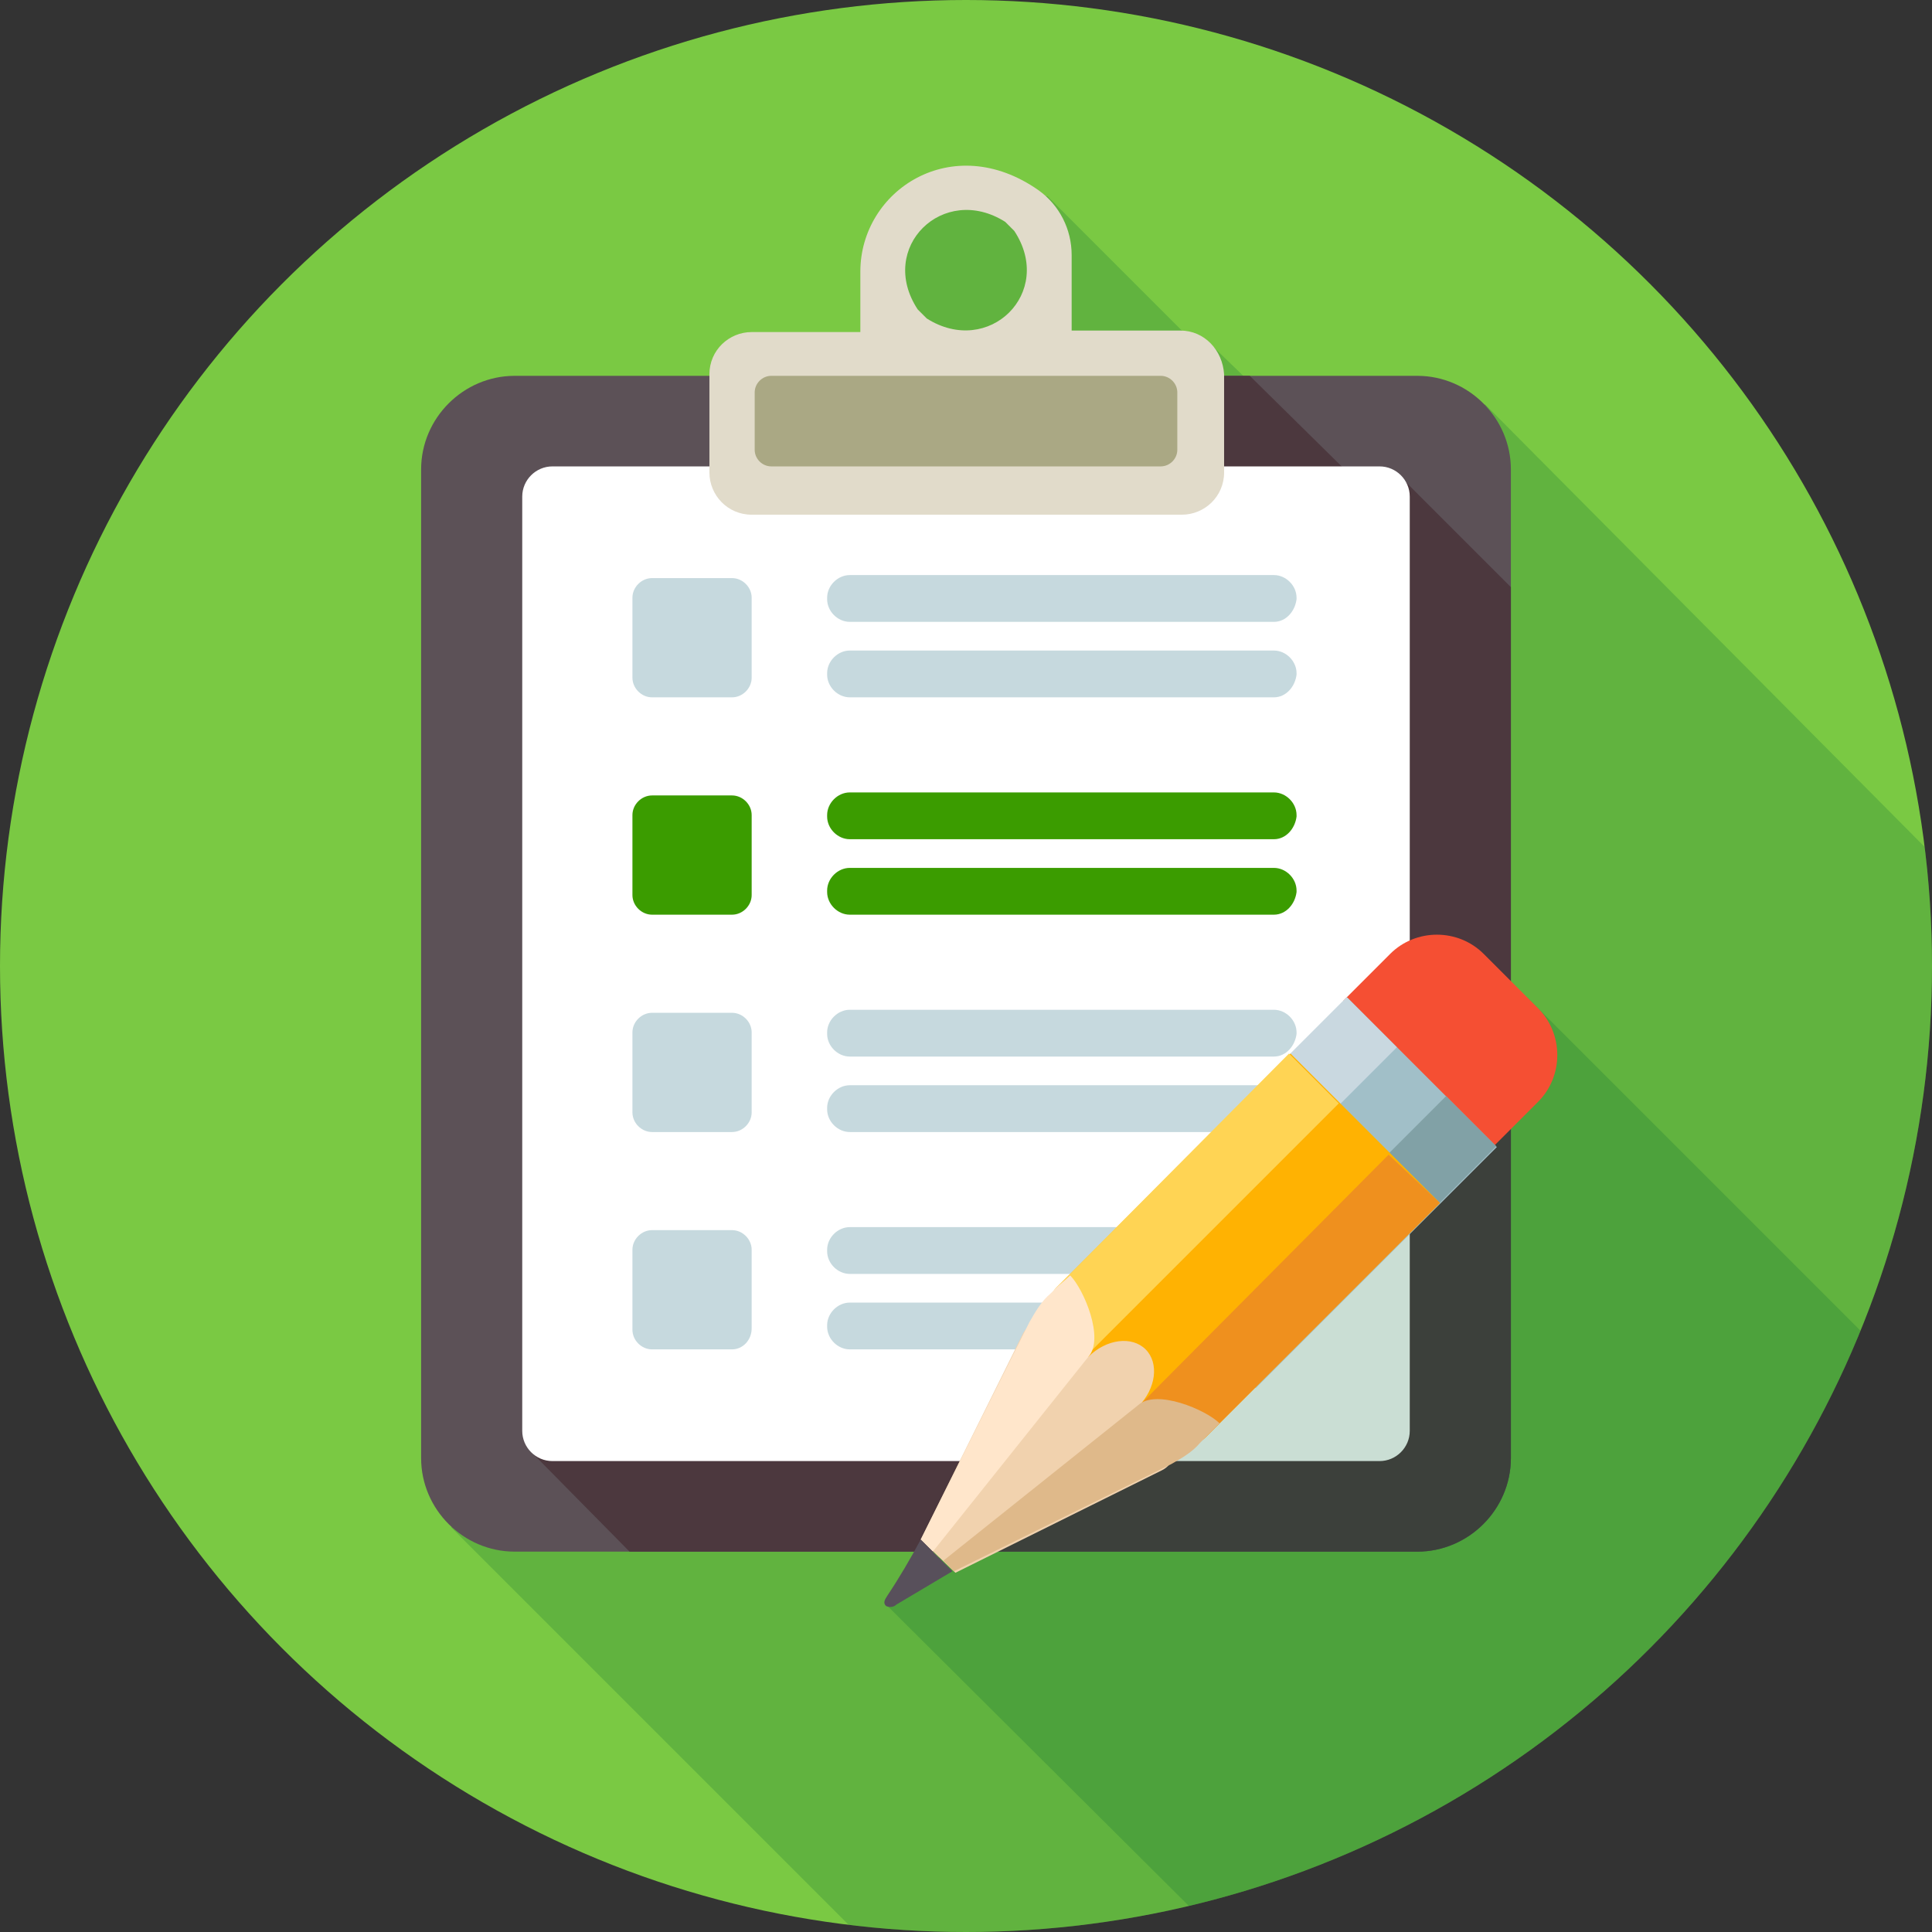 <?xml version="1.0" ?><!DOCTYPE svg  PUBLIC '-//W3C//DTD SVG 1.1//EN'  'http://www.w3.org/Graphics/SVG/1.1/DTD/svg11.dtd'><svg height="128px" id="Layer_1" style="enable-background:new 0 0 128 128;" version="1.1" viewBox="0 0 128 128" width="128px" xml:space="preserve" xmlns="http://www.w3.org/2000/svg" xmlns:xlink="http://www.w3.org/1999/xlink"><rect x="0" y="0" width="128" height="128" fill="#333333" stroke="none"/><style type="text/css">
	.st0{fill:#7AC943;}
	.st1{opacity:0.21;clip-path:url(#SVGID_2_);fill:#006032;}
	.st2{fill:#5C5157;}
	.st3{clip-path:url(#SVGID_4_);fill:#4C383E;}
	.st4{fill:#FFFFFF;}
	.st5{fill:#E1DBCA;}
	.st6{fill:#AAA884;}
	.st7{fill:#3B9C00;}
	.st8{opacity:0.6;fill:#A1BFC8;}
	.st9{opacity:0.21;clip-path:url(#SVGID_6_);fill:#006032;}
	.st10{fill:#F54F33;}
	.st11{fill:#A1BFC8;}
	.st12{fill:#81A1A6;}
	.st13{fill:#C9D8E0;}
	.st14{fill:#FFB202;}
	.st15{fill:#EF901E;}
	.st16{fill:#FFD454;}
	.st17{fill:#F1D2AE;}
	.st18{fill:#FFE6CB;}
	.st19{fill:#DFB98A;}
	.st20{fill:#58505B;}
</style><g><circle class="st0" cx="64" cy="64" r="64"/><g><defs><circle cx="64" cy="64" id="SVGID_1_" r="64"/></defs><clipPath id="SVGID_2_"><use style="overflow:visible;" xlink:href="#SVGID_1_"/></clipPath><polygon class="st1" points="29.9,101.2 56.7,128 128,128 128,56.6 98.4,26.8 83.3,25.8 80.2,22.8 79,22.6 69.4,13 60.8,13.2     58.7,16.7 57.7,27.9   "/></g><path class="st2" d="M93.9,102.8H34.1c-3.4,0-6.2-2.8-6.2-6.2V31.1c0-3.4,2.8-6.2,6.2-6.2h59.8c3.4,0,6.2,2.8,6.2,6.2v65.5   C100.1,100,97.3,102.8,93.9,102.8z"/><g><defs><path d="M93.9,102.8H34.1c-3.4,0-6.2-2.8-6.2-6.2V31.1c0-3.4,2.8-6.2,6.2-6.2h59.8c3.4,0,6.2,2.8,6.2,6.2v65.5     C100.1,100,97.3,102.8,93.9,102.8z" id="SVGID_3_"/></defs><clipPath id="SVGID_4_"><use style="overflow:visible;" xlink:href="#SVGID_3_"/></clipPath><polygon class="st3" points="82.7,24.8 89.6,31.6 93,31.8 101,39.8 101,103.5 42.4,103.5 35.2,96.2 76.6,23.8   "/></g><path class="st4" d="M91.4,96.8H36.6c-1.1,0-2-0.9-2-2V32.9c0-1.1,0.9-2,2-2h54.8c1.1,0,2,0.9,2,2v61.9   C93.4,95.9,92.5,96.8,91.4,96.8z"/><path class="st5" d="M78.2,21.9H71v-5c0-1.7-0.8-3.3-2.2-4.3c-5.7-4-11.8,0-11.8,5.4v4h-7.2c-1.5,0-2.8,1.2-2.8,2.8v6.5   c0,1.5,1.2,2.8,2.8,2.8h28.5c1.5,0,2.8-1.2,2.8-2.8v-6.5C81,23.2,79.8,21.9,78.2,21.9z M60.8,20.5c-2.7-4.1,1.7-8.4,5.8-5.8   c0.2,0.2,0.4,0.4,0.6,0.6c2.7,4.1-1.7,8.4-5.8,5.8C61.2,20.9,61,20.7,60.8,20.5z"/><path class="st6" d="M76.9,24.9H51.1c-0.6,0-1.1,0.5-1.1,1.1v3.8c0,0.6,0.5,1.1,1.1,1.1h25.8c0.6,0,1.1-0.5,1.1-1.1V26   C78,25.4,77.5,24.9,76.9,24.9z"/><g><path class="st7" d="M48.5,60.6h-5.3c-0.7,0-1.3-0.6-1.3-1.3v-5.3c0-0.7,0.6-1.3,1.3-1.3h5.3c0.7,0,1.3,0.6,1.3,1.3v5.3    C49.8,60,49.2,60.6,48.5,60.6z"/><path class="st7" d="M84.4,60.6H56.3c-0.8,0-1.5-0.7-1.5-1.5V59c0-0.8,0.7-1.5,1.5-1.5h28.1c0.8,0,1.5,0.7,1.5,1.5v0.1    C85.8,59.9,85.2,60.6,84.4,60.6z"/><path class="st7" d="M84.4,55.6H56.3c-0.8,0-1.5-0.7-1.5-1.5V54c0-0.8,0.7-1.5,1.5-1.5h28.1c0.8,0,1.5,0.7,1.5,1.5v0.1    C85.8,54.9,85.2,55.6,84.4,55.6z"/></g><g><path class="st8" d="M48.5,46.2h-5.3c-0.7,0-1.3-0.6-1.3-1.3v-5.3c0-0.7,0.6-1.3,1.3-1.3h5.3c0.7,0,1.3,0.6,1.3,1.3v5.3    C49.8,45.6,49.2,46.2,48.5,46.2z"/><path class="st8" d="M48.5,75h-5.3c-0.7,0-1.3-0.6-1.3-1.3v-5.3c0-0.7,0.6-1.3,1.3-1.3h5.3c0.7,0,1.3,0.6,1.3,1.3v5.3    C49.8,74.4,49.2,75,48.5,75z"/><path class="st8" d="M48.5,89.4h-5.3c-0.7,0-1.3-0.6-1.3-1.3v-5.3c0-0.7,0.6-1.3,1.3-1.3h5.3c0.7,0,1.3,0.6,1.3,1.3V88    C49.8,88.8,49.2,89.4,48.5,89.4z"/><path class="st8" d="M84.4,41.2H56.3c-0.8,0-1.5-0.7-1.5-1.5v-0.1c0-0.8,0.7-1.5,1.5-1.5h28.1c0.8,0,1.5,0.7,1.5,1.5v0.1    C85.8,40.5,85.2,41.2,84.4,41.2z"/><path class="st8" d="M84.4,46.2H56.3c-0.8,0-1.5-0.7-1.5-1.5v-0.1c0-0.8,0.7-1.5,1.5-1.5h28.1c0.8,0,1.5,0.7,1.5,1.5v0.1    C85.8,45.5,85.2,46.2,84.4,46.2z"/><path class="st8" d="M84.4,70H56.3c-0.8,0-1.5-0.7-1.5-1.5v-0.1c0-0.8,0.7-1.5,1.5-1.5h28.1c0.8,0,1.5,0.7,1.5,1.5v0.1    C85.8,69.3,85.2,70,84.4,70z"/><path class="st8" d="M84.4,75H56.3c-0.8,0-1.5-0.7-1.5-1.5v-0.1c0-0.8,0.7-1.5,1.5-1.5h28.1c0.8,0,1.5,0.7,1.5,1.5v0.1    C85.8,74.3,85.2,75,84.4,75z"/><path class="st8" d="M84.4,89.4H56.3c-0.8,0-1.5-0.7-1.5-1.5v-0.1c0-0.8,0.7-1.5,1.5-1.5h28.1c0.8,0,1.5,0.7,1.5,1.5v0.1    C85.8,88.7,85.2,89.4,84.4,89.4z"/><path class="st8" d="M84.4,84.4H56.3c-0.8,0-1.5-0.7-1.5-1.5v-0.1c0-0.8,0.7-1.5,1.5-1.5h28.1c0.8,0,1.5,0.7,1.5,1.5v0.1    C85.8,83.7,85.2,84.4,84.4,84.4z"/></g><g><defs><circle cx="64" cy="64" id="SVGID_5_" r="64"/></defs><clipPath id="SVGID_6_"><use style="overflow:visible;" xlink:href="#SVGID_5_"/></clipPath><polygon class="st9" points="58.8,106.4 80.5,128 128,128 128,92.9 101.2,66.1   "/></g><g><path class="st10" d="M98.3,63.2l3.6,3.6c1.7,1.7,1.7,4.5,0,6.2l-3.1,3.1L89,66.3l3.1-3.1C93.8,61.5,96.6,61.5,98.3,63.2z"/><rect class="st11" height="22.6" transform="matrix(-0.707 -0.707 0.707 -0.707 91.32 195.831)" width="14" x="79.2" y="67.7"/><rect class="st12" height="5.4" transform="matrix(-0.707 -0.707 0.707 -0.707 109.311 197.687)" width="4.7" x="93.3" y="73.5"/><rect class="st13" height="5.4" transform="matrix(-0.707 -0.707 0.707 -0.707 102.729 181.798)" width="4.7" x="86.7" y="66.9"/><path class="st14" d="M70,87.8l7.4,7.4c0.7,0.7,1.8,0.7,2.5,0l15.5-15.5l-9.9-9.9L70,85.3C69.3,86,69.3,87.1,70,87.8z"/><path class="st15" d="M75.4,93.2l2,2c0.7,0.7,1.8,0.7,2.5,0l15.5-15.5L92,76.5L75.4,93.2z"/><path class="st16" d="M70,87.8l2,2l16.7-16.7l-3.3-3.3L70,85.3C69.3,86,69.3,87.1,70,87.8z"/><g><g><path class="st17" d="M69.9,87.7l2.2,2.2c1.2-1.2,2.9-1.4,3.8-0.5c0.9,0.9,0.7,2.6-0.5,3.8l2.2,2.2c0.5,0.5,0.2,1.6-0.6,2      l-13.7,6.8L61,102l6.8-13.7C68.3,87.5,69.4,87.2,69.9,87.7z"/></g><g><path class="st18" d="M70.9,84.5c0.9,0.9,2.3,4.2,1.2,5.4l-10.3,12.9L61,102l7.2-14.4c0.4-0.7,0.8-1.4,1.4-1.9      c0.1-0.1,0.2-0.2,0.3-0.3C70.2,85.1,70.6,84.8,70.9,84.5z"/></g><g><path class="st19" d="M80.8,94.3c-0.9-0.9-4.2-2.3-5.4-1.2l-12.9,10.3l0.7,0.7L77.6,97c0.7-0.4,1.4-0.8,1.9-1.4      c0.1-0.1,0.2-0.2,0.3-0.3C80.1,95,80.4,94.7,80.8,94.3z"/></g></g><g><path class="st20" d="M61,102l2.1,2.1l-3.7,2.2l0,0c-0.2,0.2-0.5,0.2-0.7,0.1c-0.2-0.2-0.1-0.4,0.1-0.7l0,0     C59.6,104.5,60.3,103.3,61,102z"/></g></g></g></svg>
